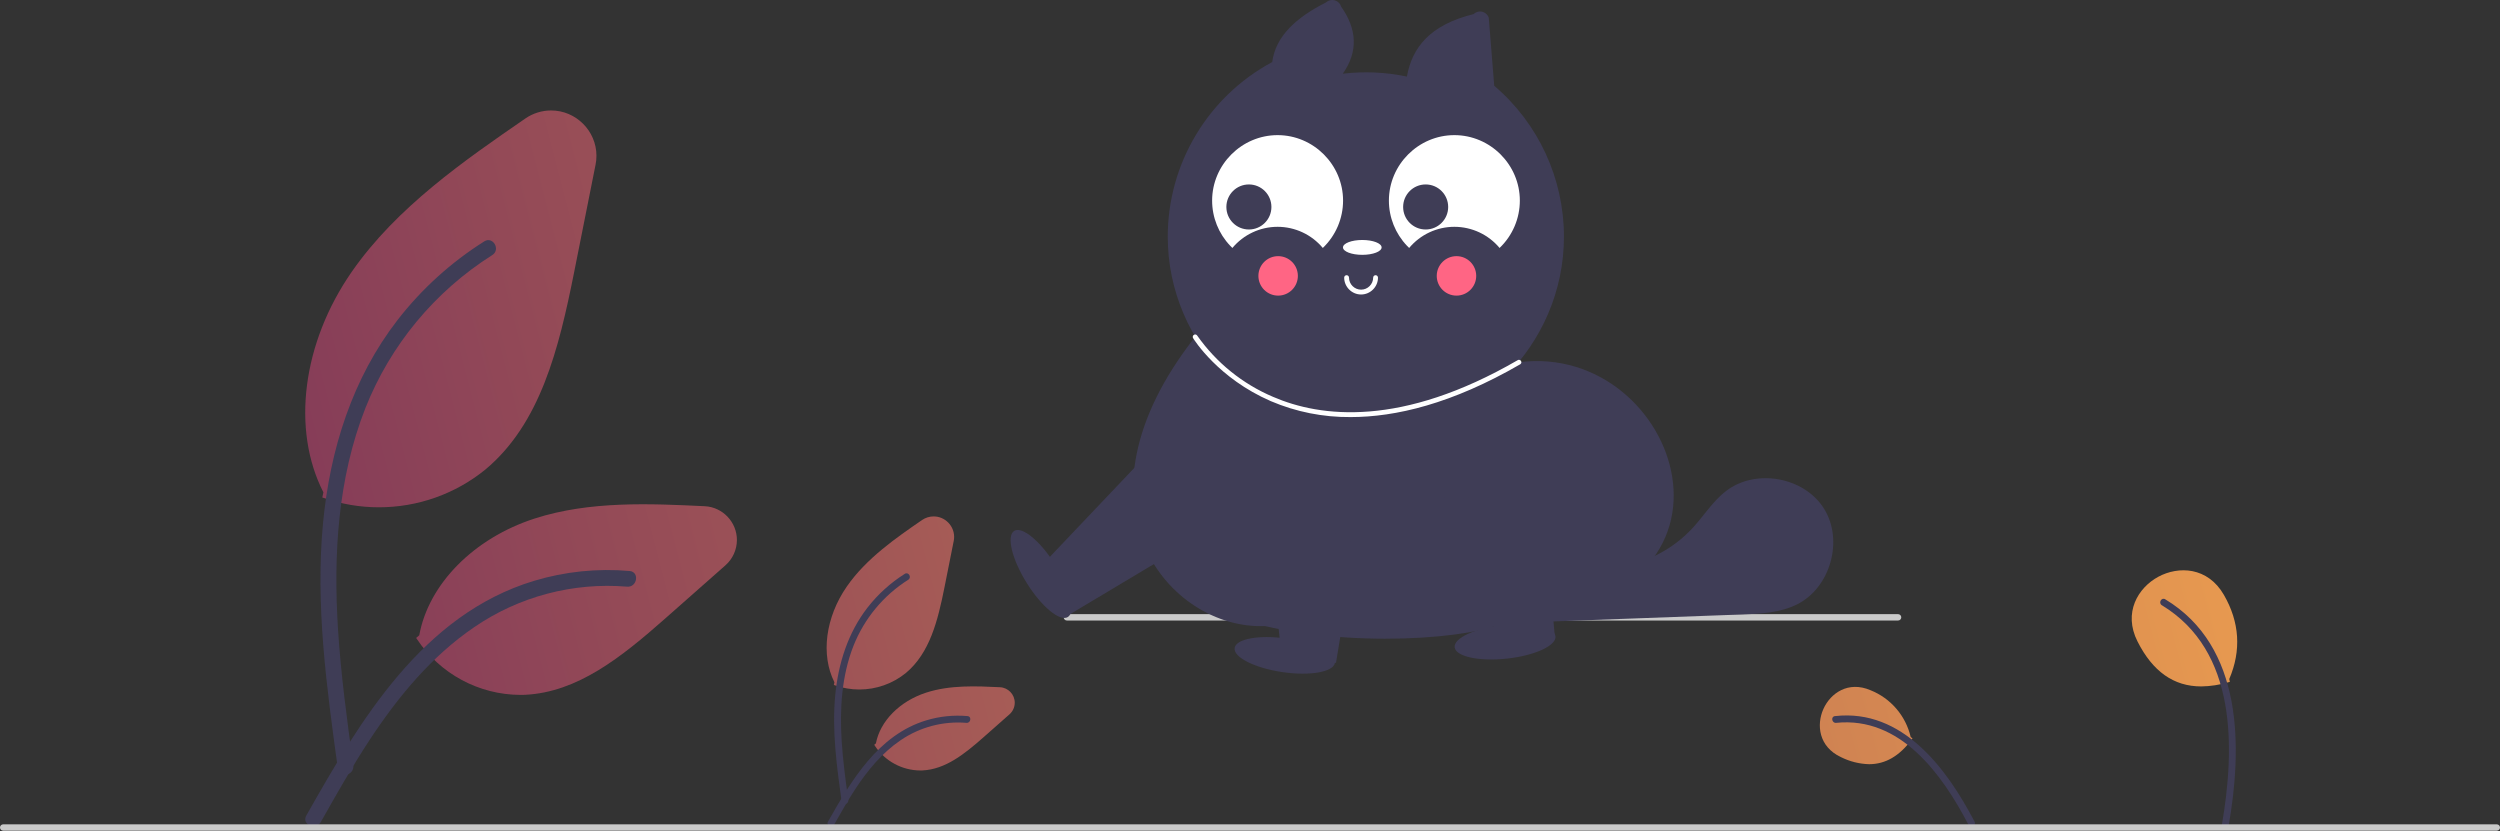 <?xml version="1.0" encoding="UTF-8" standalone="no"?>
<!DOCTYPE svg PUBLIC "-//W3C//DTD SVG 1.1//EN" "http://www.w3.org/Graphics/SVG/1.1/DTD/svg11.dtd">
<svg width="100%" height="100%" viewBox="0 0 785 261" version="1.1" xmlns="http://www.w3.org/2000/svg" xmlns:xlink="http://www.w3.org/1999/xlink" xml:space="preserve" xmlns:serif="http://www.serif.com/" style="fill-rule:evenodd;clip-rule:evenodd;stroke-linejoin:round;stroke-miterlimit:2;">
    <rect x="0" y="0" width="785" height="261" fill="#333333" stroke="none"/>
    <g transform="matrix(1,0,0,1,-207.473,-319.401)">
        <path d="M326.441,478.691C320.534,478.696 314.668,477.701 309.094,475.746L308.679,475.601L309.021,474.002C298.932,454.241 302.416,427.082 317.92,404.75C332.024,384.433 353.504,369.643 372.453,356.597C374.827,354.962 377.643,354.086 380.525,354.086C388.332,354.086 394.757,360.511 394.757,368.318C394.757,369.252 394.665,370.183 394.482,371.099L387.783,404.724C382.906,429.209 377.107,452.38 359.944,466.785C350.485,474.496 338.645,478.704 326.441,478.691Z" style="fill:url(#_Linear1);fill-rule:nonzero;"/>
    </g>
    <g id="ffbc6c51-bae4-4fa4-8657-d565cf4c059e-2219" transform="matrix(1,0,0,1,-207.473,-319.401)">
        <path d="M313.563,560.805C310.055,535.252 306.447,509.369 308.913,483.543C311.098,460.605 318.096,438.206 332.343,419.833C339.905,410.101 349.107,401.762 359.535,395.192C362.253,393.476 364.756,397.784 362.049,399.493C344.009,410.894 330.049,427.737 322.193,447.579C313.516,469.648 312.123,493.706 313.617,517.149C314.521,531.326 316.441,545.41 318.369,559.478C318.683,560.791 317.917,562.139 316.628,562.542C315.311,562.897 313.934,562.114 313.564,560.801L313.563,560.805Z" style="fill:rgb(63,61,86);fill-rule:nonzero;"/>
    </g>
    <g transform="matrix(1,0,0,1,-207.473,-319.401)">
        <path d="M370.916,537.599C357.838,537.565 345.612,530.979 338.39,520.077L338.147,519.708L339.12,518.883C342.047,502.79 356.225,488.42 375.296,482.238C392.627,476.621 411.825,477.539 428.757,478.353C434.379,478.621 438.859,483.32 438.859,488.948C438.859,491.989 437.551,494.888 435.271,496.9L416.352,513.606C402.558,525.789 388.808,536.79 372.285,537.573C371.828,537.59 371.37,537.599 370.916,537.599Z" style="fill:url(#_Linear2);fill-rule:nonzero;"/>
    </g>
    <g id="aeb1fa48-cf11-4fd0-bcf3-ed4f5186d710-2220" transform="matrix(1,0,0,1,-207.473,-319.401)">
        <path d="M303.649,575.494C320.534,545.617 340.118,512.412 375.115,501.798C384.845,498.858 395.048,497.804 405.173,498.694C408.365,498.97 407.568,503.889 404.383,503.615C387.413,502.206 370.466,506.69 356.413,516.306C342.887,525.513 332.355,538.313 323.442,551.886C317.982,560.201 313.091,568.868 308.2,577.523C306.638,580.289 302.068,578.292 303.649,575.494Z" style="fill:rgb(63,61,86);fill-rule:nonzero;"/>
    </g>
    <g transform="matrix(1,0,0,1,-207.473,-319.401)">
        <path d="M477.299,535.904C474.718,535.907 472.154,535.471 469.718,534.617L469.303,534.472L469.482,533.636C465.137,525.023 466.661,513.235 473.389,503.545C479.505,494.733 488.799,488.335 496.997,482.69C498.069,481.952 499.341,481.557 500.642,481.557C504.168,481.557 507.069,484.458 507.069,487.983C507.069,488.405 507.027,488.826 506.945,489.239L504.054,503.752C501.938,514.372 499.42,524.424 491.942,530.699C487.808,534.07 482.633,535.91 477.299,535.904Z" style="fill:url(#_Linear3);fill-rule:nonzero;"/>
    </g>
    <g id="befe610e-f590-49ec-bffb-7dad48495fb9-2221" transform="matrix(1,0,0,1,-207.473,-319.401)">
        <path d="M471.741,571.061C470.227,560.032 468.67,548.861 469.734,537.714C470.678,527.815 473.698,518.147 479.847,510.217C483.111,506.017 487.082,502.418 491.583,499.582C492.756,498.842 493.836,500.701 492.668,501.439C484.882,506.359 478.857,513.629 475.466,522.193C471.721,531.717 471.12,542.101 471.765,552.219C472.155,558.338 472.983,564.417 473.815,570.488C473.951,571.055 473.62,571.637 473.064,571.81C472.496,571.964 471.902,571.626 471.742,571.059L471.741,571.061Z" style="fill:rgb(63,61,86);fill-rule:nonzero;"/>
    </g>
    <g transform="matrix(1,0,0,1,-207.473,-319.401)">
        <path d="M496.496,561.329C490.756,561.315 485.389,558.424 482.219,553.639L481.976,553.27L482.511,552.815C483.833,545.809 490.009,539.567 498.298,536.881C505.828,534.44 514.138,534.838 521.473,535.19C524.05,535.314 526.103,537.467 526.103,540.047C526.103,541.441 525.504,542.77 524.459,543.692L516.293,550.902C510.3,556.195 504.323,560.976 497.1,561.317C496.898,561.325 496.697,561.329 496.496,561.329Z" style="fill:url(#_Linear4);fill-rule:nonzero;"/>
    </g>
    <g id="b53d741b-ef59-4c7c-affc-95472d9c2a68-2222" transform="matrix(1,0,0,1,-207.473,-319.401)">
        <path d="M467.462,577.4C474.75,564.505 483.203,550.174 498.307,545.594C502.507,544.324 506.91,543.87 511.28,544.254C512.658,544.373 512.314,546.496 510.939,546.378C503.615,545.77 496.301,547.705 490.235,551.855C484.397,555.829 479.852,561.353 476.005,567.211C473.648,570.8 471.538,574.541 469.427,578.276C468.752,579.47 466.78,578.608 467.462,577.4Z" style="fill:rgb(63,61,86);fill-rule:nonzero;"/>
    </g>
    <g transform="matrix(1,0,0,1,-207.473,-319.401)">
        <path d="M898.666,534.938C890.018,534.938 883.426,530.268 878.651,520.821C874.074,511.765 878.821,503.945 885.169,500.513C891.531,497.072 900.692,497.382 905.771,506.186C910.721,514.765 911.289,523.656 907.46,532.617L907.649,533.497L907.2,533.626C904.43,534.459 901.558,534.9 898.666,534.938Z" style="fill:url(#_Linear5);fill-rule:nonzero;"/>
    </g>
    <g id="e8eb6681-5211-4dd4-9f94-0d3c8ea84ba4-2223" transform="matrix(1,0,0,1,-207.473,-319.401)">
        <path d="M907.205,579.061C911.627,554.047 911.906,522.366 887.362,507.582C886.19,506.842 885.11,508.701 886.278,509.439C909.975,523.771 909.271,554.377 905.13,578.488C905.11,578.57 905.1,578.653 905.1,578.737C905.1,579.327 905.586,579.813 906.177,579.813C906.646,579.813 907.063,579.507 907.204,579.059L907.205,579.061Z" style="fill:rgb(63,61,86);fill-rule:nonzero;"/>
    </g>
    <g transform="matrix(1,0,0,1,-207.473,-319.401)">
        <path d="M794.383,559.358C791.293,559.275 788.26,558.511 785.499,557.121C778.541,553.856 777.785,546.997 780.026,542.006C782.243,537.07 787.814,533.125 794.808,536.128C801.156,538.658 805.874,544.148 807.421,550.804L807.991,551.286L807.71,551.663C803.881,556.803 799.477,559.358 794.383,559.358Z" style="fill:url(#_Linear6);fill-rule:nonzero;"/>
    </g>
    <g id="a29d0e9a-5ecc-4f87-bdab-d30ce58fe09b-2224" transform="matrix(1,0,0,1,-207.473,-319.401)">
        <path d="M827.484,577.4C818.775,560.728 804.867,541.874 783.665,544.255C782.288,544.373 782.632,546.496 784.007,546.378C804.146,544.294 817.249,562.406 825.519,578.277C826.194,579.47 828.166,578.608 827.484,577.4Z" style="fill:rgb(63,61,86);fill-rule:nonzero;"/>
    </g>
    <g transform="matrix(1,0,0,1,-207.473,-319.401)">
        <path d="M991.473,580.242L208.473,580.242C207.924,580.242 207.473,579.791 207.473,579.242C207.473,578.693 207.924,578.242 208.473,578.242L991.473,578.242C992.022,578.242 992.473,578.693 992.473,579.242C992.473,579.791 992.022,580.242 991.473,580.242Z" style="fill:rgb(202,202,202);fill-rule:nonzero;"/>
    </g>
    <g transform="matrix(1,0,0,1,-207.473,-319.401)">
        <path d="M803.473,514.242L542.473,514.242C541.924,514.242 541.473,513.791 541.473,513.242C541.473,512.693 541.924,512.242 542.473,512.242L803.473,512.242C804.022,512.242 804.473,512.693 804.473,513.242C804.473,513.791 804.022,514.242 803.473,514.242Z" style="fill:rgb(202,202,202);fill-rule:nonzero;"/>
    </g>
    <g transform="matrix(1,0,0,1,-207.473,-319.401)">
        <path d="M676.659,346.33L674.941,324.939C674.53,323.787 673.433,323.013 672.21,323.013C671.459,323.013 670.737,323.304 670.197,323.826C656.405,327.21 650.84,334.41 649.246,343.453C642.628,342.05 635.824,341.744 629.107,342.547C633.955,335.646 633.621,328.613 628.578,321.46C628.208,320.241 627.077,319.402 625.803,319.402C625.083,319.402 624.388,319.67 623.855,320.154C614.527,324.869 608.002,330.745 606.951,338.887C586.78,349.704 574.146,370.815 574.146,393.704C574.146,427.828 602.225,455.907 636.349,455.907C670.473,455.907 698.552,427.828 698.552,393.704C698.552,375.478 690.541,358.142 676.659,346.33L676.659,346.33Z" style="fill:rgb(63,61,86);fill-rule:nonzero;"/>
    </g>
    <g transform="matrix(1,0,0,1,-207.473,-319.401)">
        <path d="M684.426,433.14C734.841,426.673 763.201,508.907 681.869,513.488C676.879,518.963 637.766,523.542 604.619,515.983C574.866,517.175 541.044,478.257 582.752,425.177L684.426,433.14Z" style="fill:rgb(63,61,86);fill-rule:nonzero;"/>
    </g>
    <path d="M426.623,156.172L426.623,197.774L446.073,197.774L461.505,155.413" style="fill:rgb(63,61,86);fill-rule:nonzero;"/>
    <g transform="matrix(1,0,0,1,-207.473,-319.401)">
        <path d="M703.574,503.145C703.467,502.992 703.389,502.831 703.296,502.674C702.468,502.704 701.639,502.735 700.811,502.765L703.574,503.145Z" style="fill:rgb(63,61,86);fill-rule:nonzero;"/>
    </g>
    <g transform="matrix(1,0,0,1,-207.473,-319.401)">
        <path d="M780.209,479.107C774,469.183 758.808,466.426 749.508,473.535C745.311,476.743 742.482,481.38 738.897,485.259C732.867,491.743 724.819,496.002 716.067,497.342C709.973,498.256 703.528,497.76 697.9,500.269C692.443,502.702 688.326,509.648 691.296,514.674C712.244,513.902 733.191,513.13 754.138,512.358C760.164,512.136 766.405,511.861 771.794,509.154C782.254,503.899 786.418,489.031 780.209,479.107Z" style="fill:rgb(63,61,86);fill-rule:nonzero;"/>
    </g>
    <g transform="matrix(1,0,0,1,-207.473,-319.401)">
        <path d="M631.565,450.362C622.962,450.44 614.434,448.739 606.519,445.364C589.994,438.191 582.42,426.085 582.106,425.574C582.034,425.455 581.997,425.32 581.997,425.182C581.997,424.766 582.339,424.423 582.755,424.423C583.016,424.423 583.259,424.558 583.398,424.779C589.384,433.281 597.63,439.941 607.2,444.006C622.081,450.439 647.493,453.663 684.045,432.484C684.161,432.416 684.292,432.381 684.426,432.381C684.842,432.381 685.185,432.723 685.185,433.139C685.185,433.41 685.04,433.66 684.806,433.796C663.349,446.229 645.633,450.362 631.565,450.362Z" style="fill:white;fill-rule:nonzero;"/>
    </g>
    <g transform="matrix(1,0,0,1,-207.473,-319.401)">
        <path d="M634.854,411.875C631.943,411.872 629.549,409.477 629.546,406.567C629.548,406.152 629.89,405.812 630.304,405.812C630.719,405.812 631.06,406.152 631.063,406.567C631.066,408.644 632.776,410.352 634.854,410.352C636.932,410.352 638.642,408.644 638.646,406.567C638.648,406.152 638.989,405.812 639.404,405.812C639.818,405.812 640.16,406.152 640.162,406.567C640.159,409.477 637.765,411.872 634.854,411.875Z" style="fill:white;fill-rule:nonzero;"/>
    </g>
    <ellipse cx="427.76" cy="77.687" rx="6.066" ry="2.333" style="fill:white;"/>
    <g transform="matrix(1,0,0,1,-207.473,-319.401)">
        <path d="M594.442,397.259C597.955,393.054 603.159,390.62 608.638,390.62C614.117,390.62 619.321,393.054 622.834,397.259C626.895,393.381 629.196,388.004 629.196,382.389C629.196,371.111 619.916,361.831 608.638,361.831C597.36,361.831 588.08,371.111 588.08,382.389C588.08,387.674 590.118,392.761 593.768,396.584C593.987,396.814 594.212,397.039 594.442,397.259Z" style="fill:white;fill-rule:nonzero;"/>
    </g>
    <g transform="matrix(1,0,0,1,-207.473,-319.401)">
        <path d="M649.95,397.259C653.462,393.054 658.667,390.62 664.145,390.62C669.624,390.62 674.829,393.054 678.341,397.259C682.403,393.381 684.703,388.004 684.703,382.389C684.703,371.111 675.423,361.831 664.145,361.831C652.867,361.831 643.587,371.111 643.587,382.389C643.587,387.674 645.625,392.761 649.275,396.584C649.495,396.814 649.719,397.039 649.95,397.259Z" style="fill:white;fill-rule:nonzero;"/>
    </g>
    <circle cx="392.152" cy="64.988" r="7.072" style="fill:rgb(63,61,86);"/>
    <circle cx="447.657" cy="64.988" r="7.072" style="fill:rgb(63,61,86);"/>
    <circle cx="457.334" cy="86.627" r="6.197" style="fill:rgb(255,101,132);"/>
    <circle cx="401.334" cy="86.627" r="6.197" style="fill:rgb(255,101,132);"/>
    <g transform="matrix(0.849,-0.529,0.529,0.849,-390.806,38.793)">
        <ellipse cx="534.159" cy="499.411" rx="5.308" ry="15.924" style="fill:rgb(63,61,86);"/>
    </g>
    <path d="M360.474,142.389L326.686,177.977L335.496,193.148L367.393,174.088" style="fill:rgb(63,61,86);fill-rule:nonzero;"/>
    <g transform="matrix(0.146,-0.989,0.989,0.146,-205.331,733.654)">
        <ellipse cx="611.283" cy="525.286" rx="5.308" ry="15.924" style="fill:rgb(63,61,86);"/>
    </g>
    <path d="M397.024,155.777L402.261,204.569L419.496,208.148L425.659,171.033" style="fill:rgb(63,61,86);fill-rule:nonzero;"/>
    <g transform="matrix(0.994,-0.108,0.108,0.994,-259.6,-243.244)">
        <ellipse cx="679.97" cy="521.336" rx="15.924" ry="5.308" style="fill:rgb(63,61,86);"/>
    </g>
    <path d="M453.303,155.154L470.666,201.051L488.247,200.172L484.859,162.701" style="fill:rgb(63,61,86);fill-rule:nonzero;"/>
    <defs>
        <linearGradient id="_Linear1" x1="0" y1="0" x2="1" y2="0" gradientUnits="userSpaceOnUse" gradientTransform="matrix(711.152,-185,185,711.152,303.321,652.401)"><stop offset="0" style="stop-color:rgb(126,53,89);stop-opacity:1"/><stop offset="0.4" style="stop-color:rgb(175,100,85);stop-opacity:1"/><stop offset="1" style="stop-color:rgb(250,171,78);stop-opacity:1"/></linearGradient>
        <linearGradient id="_Linear2" x1="0" y1="0" x2="1" y2="0" gradientUnits="userSpaceOnUse" gradientTransform="matrix(711.152,-185,185,711.152,303.321,652.401)"><stop offset="0" style="stop-color:rgb(126,53,89);stop-opacity:1"/><stop offset="0.4" style="stop-color:rgb(175,100,85);stop-opacity:1"/><stop offset="1" style="stop-color:rgb(250,171,78);stop-opacity:1"/></linearGradient>
        <linearGradient id="_Linear3" x1="0" y1="0" x2="1" y2="0" gradientUnits="userSpaceOnUse" gradientTransform="matrix(711.152,-185,185,711.152,303.321,652.401)"><stop offset="0" style="stop-color:rgb(126,53,89);stop-opacity:1"/><stop offset="0.4" style="stop-color:rgb(175,100,85);stop-opacity:1"/><stop offset="1" style="stop-color:rgb(250,171,78);stop-opacity:1"/></linearGradient>
        <linearGradient id="_Linear4" x1="0" y1="0" x2="1" y2="0" gradientUnits="userSpaceOnUse" gradientTransform="matrix(711.152,-185,185,711.152,303.321,652.401)"><stop offset="0" style="stop-color:rgb(126,53,89);stop-opacity:1"/><stop offset="0.4" style="stop-color:rgb(175,100,85);stop-opacity:1"/><stop offset="1" style="stop-color:rgb(250,171,78);stop-opacity:1"/></linearGradient>
        <linearGradient id="_Linear5" x1="0" y1="0" x2="1" y2="0" gradientUnits="userSpaceOnUse" gradientTransform="matrix(711.152,-185,185,711.152,303.321,652.401)"><stop offset="0" style="stop-color:rgb(126,53,89);stop-opacity:1"/><stop offset="0.4" style="stop-color:rgb(175,100,85);stop-opacity:1"/><stop offset="1" style="stop-color:rgb(250,171,78);stop-opacity:1"/></linearGradient>
        <linearGradient id="_Linear6" x1="0" y1="0" x2="1" y2="0" gradientUnits="userSpaceOnUse" gradientTransform="matrix(711.152,-185,185,711.152,303.321,652.401)"><stop offset="0" style="stop-color:rgb(126,53,89);stop-opacity:1"/><stop offset="0.4" style="stop-color:rgb(175,100,85);stop-opacity:1"/><stop offset="1" style="stop-color:rgb(250,171,78);stop-opacity:1"/></linearGradient>
    </defs>
</svg>
